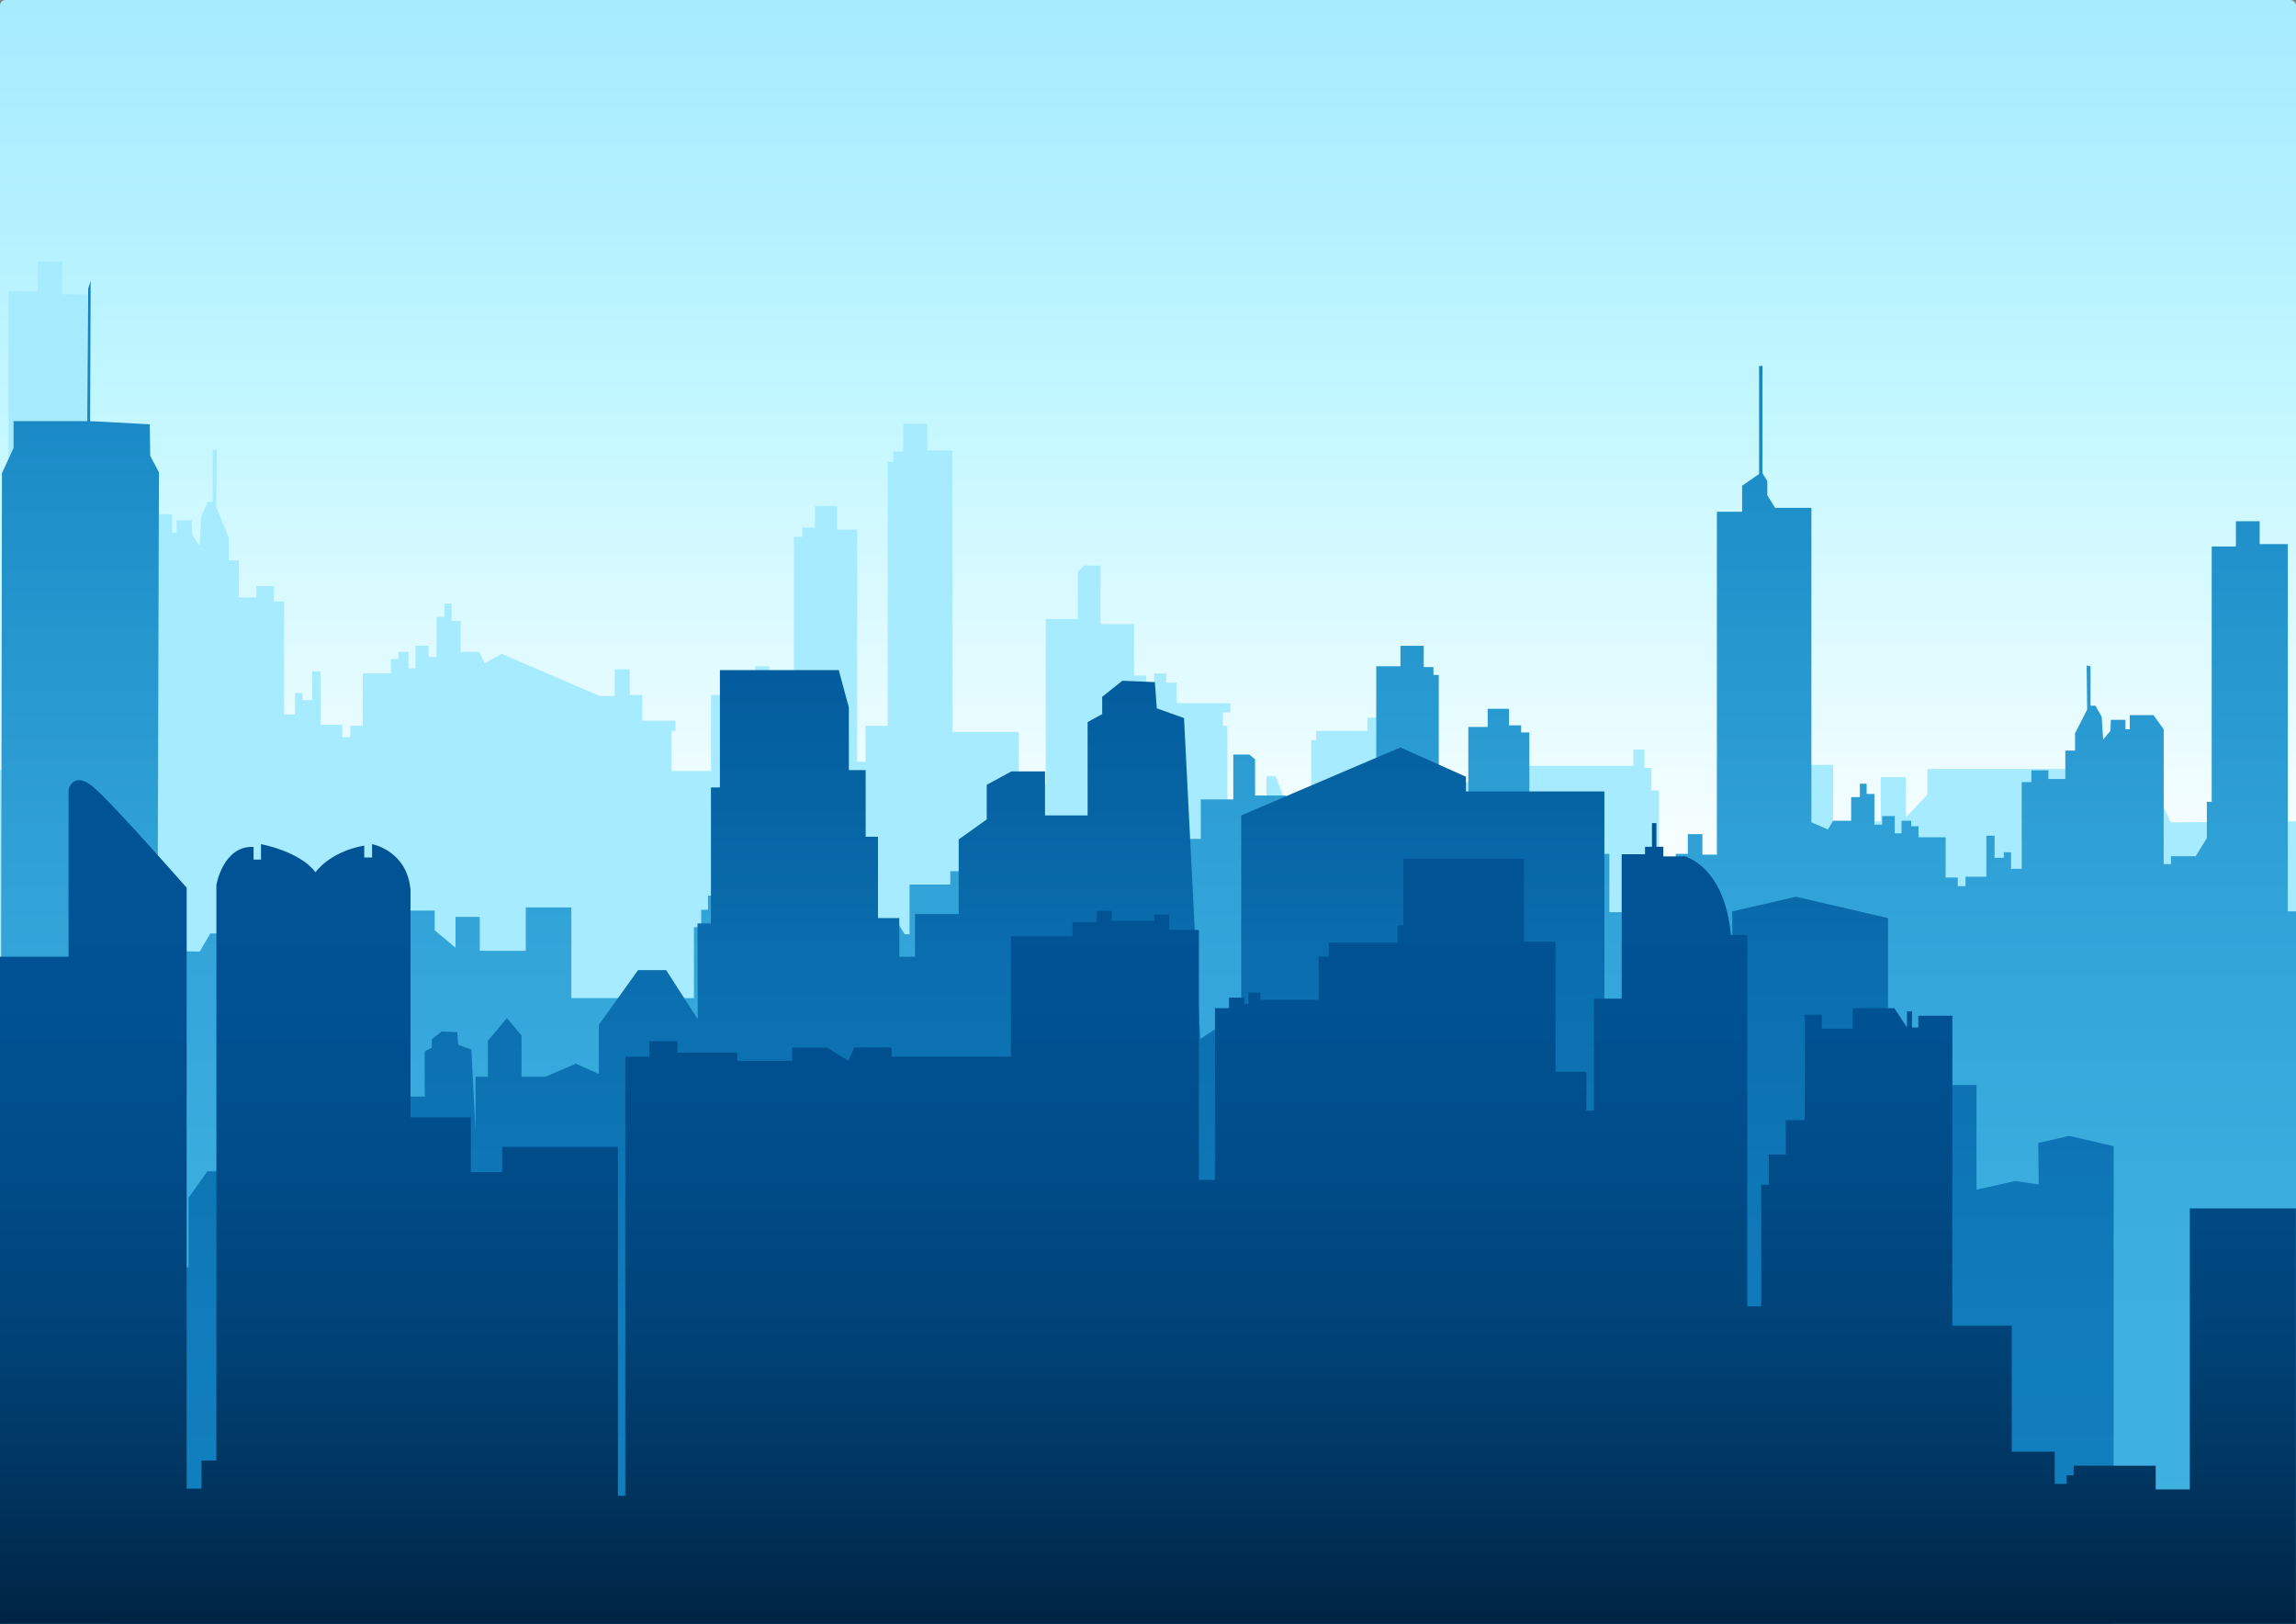<svg id="Foreground" xmlns="http://www.w3.org/2000/svg" xmlns:xlink="http://www.w3.org/1999/xlink" viewBox="0 0 1190.55 841.89"><rect x="0" y="0" width="1190.55" height="841.89" fill="#808080" stroke="none"/><defs><style>.cls-1{fill:url(#linear-gradient);}.cls-2{fill:#a6ebff;}.cls-2,.cls-3{fill-rule:evenodd;}.cls-3{fill:url(#linear-gradient-2);}.cls-4{fill:url(#linear-gradient-3);}.cls-5{fill:url(#linear-gradient-4);}</style><linearGradient id="linear-gradient" x1="595.28" y1="841.89" x2="595.28" y2="-3.41" gradientUnits="userSpaceOnUse"><stop offset="0" stop-color="#fff"/><stop offset="0.44" stop-color="#fff"/><stop offset="0.58" stop-color="#e2fbff"/><stop offset="0.75" stop-color="#c2f7ff"/><stop offset="0.87" stop-color="#b2f0ff"/><stop offset="1" stop-color="#a6ebff"/></linearGradient><linearGradient id="linear-gradient-2" x1="595.28" y1="841.89" x2="595.28" y2="145.61" gradientUnits="userSpaceOnUse"><stop offset="0" stop-color="#40b3e3"/><stop offset="0.28" stop-color="#3cafe0"/><stop offset="0.56" stop-color="#31a2d7"/><stop offset="0.85" stop-color="#1e8ec9"/><stop offset="1" stop-color="#1280bf"/></linearGradient><linearGradient id="linear-gradient-3" x1="576.37" y1="844" x2="576.37" y2="293.95" gradientUnits="userSpaceOnUse"><stop offset="0" stop-color="#1280bf"/><stop offset="0.29" stop-color="#107cbb"/><stop offset="0.61" stop-color="#0b6faf"/><stop offset="0.93" stop-color="#025a9b"/><stop offset="1" stop-color="#005496"/></linearGradient><linearGradient id="linear-gradient-4" x1="595.27" y1="841.89" x2="595.27" y2="404.46" gradientUnits="userSpaceOnUse"><stop offset="0" stop-color="#002442"/><stop offset="0.17" stop-color="#003560"/><stop offset="0.35" stop-color="#004378"/><stop offset="0.54" stop-color="#004c89"/><stop offset="0.74" stop-color="#005293"/><stop offset="1" stop-color="#005496"/></linearGradient></defs><title>blue_skyline</title><rect class="cls-1" width="1190.55" height="841.89" rx="2.83"/><polygon class="cls-2" points="1190.55 773.89 1190.55 425.82 1125.63 426.36 1119.91 414.11 1113.4 414.11 1113.4 425.29 1084.52 425.29 1084.52 406.12 1073.07 406.12 1073.07 398.66 999.43 398.66 999.43 411.98 988.24 423.69 988.24 402.92 975.23 402.92 975.23 425.82 950.52 425.82 950.52 396.53 926.06 396.53 926.06 457.78 881.82 457.78 860.23 457.78 860.23 409.85 856.32 409.85 856.32 398.13 852.68 398.13 852.68 388.55 846.96 388.55 846.96 397.07 843.05 397.07 770.2 397.07 770.2 405.59 751.46 405.59 747.04 414.64 744.44 414.64 744.44 381.09 722.58 381.09 722.58 372.04 709.05 372.04 709.05 378.96 682.51 378.96 682.51 383.75 679.91 383.75 679.91 422.63 669.24 422.63 661.43 402.39 656.75 402.39 656.75 421.56 646.08 421.56 646.08 415.17 636.45 415.17 636.45 376.3 634.11 376.3 634.11 369.37 638.01 369.37 638.01 364.58 610.17 364.58 610.17 353.93 604.71 353.93 604.71 349.14 598.46 349.14 598.46 362.45 594.3 362.45 594.3 350.2 588.05 350.2 588.05 323.57 570.62 323.57 570.62 293.22 562.03 293.22 558.91 296.41 558.91 320.91 542.26 320.91 542.26 406.65 536.27 406.65 536.27 430.08 528.21 430.08 528.21 379.49 493.86 379.49 493.86 233.57 480.85 233.57 480.85 219.72 468.36 219.72 468.36 234.1 463.16 234.1 463.16 239.43 460.3 239.43 460.3 376.3 448.85 376.3 448.85 394.94 444.43 394.94 444.43 274.58 434.02 274.58 434.02 262.33 422.57 262.33 422.57 273.51 416.06 273.51 416.06 278.31 411.64 278.31 411.64 355.52 398.89 355.52 398.89 345.41 391.6 345.41 391.6 351.8 384.58 351.8 384.58 360.32 368.7 360.32 368.7 399.73 348.15 399.73 348.15 378.96 350.23 378.96 350.23 373.63 333.06 373.63 333.06 360.32 326.55 360.32 326.55 347 318.75 347 318.75 360.85 310.94 360.85 260.2 339.02 251.35 343.81 248.49 337.95 238.87 337.95 238.87 321.98 234.18 321.98 234.18 312.92 230.54 312.92 230.54 319.85 226.38 319.85 226.38 340.62 222.21 340.62 222.21 334.76 215.45 334.76 215.45 346.47 211.81 346.47 211.81 337.95 206.6 337.95 206.6 341.68 202.7 341.68 202.7 349.14 188.13 349.14 188.13 376.3 181.62 376.3 181.62 382.15 177.46 382.15 177.46 375.76 166.27 375.76 166.27 348.07 161.85 348.07 161.85 362.98 156.9 362.98 156.9 359.25 153 359.25 153 370.44 147.27 370.44 147.27 311.86 142.07 311.86 142.07 303.87 132.96 303.87 132.96 309.73 123.86 309.73 123.86 290.55 118.65 290.55 118.65 278.84 112.15 262.86 112.41 233.04 110.33 233.57 110.33 260.2 107.72 260.2 104.34 267.65 103.56 283.1 99.66 277.24 99.4 269.79 91.59 269.79 91.59 276.18 89.25 276.18 89.25 266.59 76.5 266.59 71.04 276.18 71.04 367.24 67.13 367.24 67.13 361.92 58.55 361.92 53.86 361.92 47.88 349.67 47.88 325.17 45.27 325.17 45.27 152.62 32.27 152.62 32.27 135.58 19.52 135.58 19.52 151.03 4.42 151.03 4.42 399.2 0 399.2 0 773.89 1190.55 773.89"/><polygon class="cls-3" points="0 841.89 1.01 245.31 7.04 232.24 7.04 218.34 45.23 218.34 45.73 149.69 46.99 145.61 46.74 218.34 77.64 219.98 77.9 236.32 82.42 244.9 81.67 492.94 103.53 493.35 109.06 483.95 115.34 483.95 115.34 492.53 143.23 492.53 143.23 477.82 154.28 477.82 154.28 472.1 225.4 472.1 225.4 482.31 236.2 491.3 236.2 475.37 248.76 475.37 248.76 492.94 272.64 492.94 272.64 470.46 296.26 470.46 296.26 517.46 338.97 517.46 359.83 517.46 359.83 480.68 363.6 480.68 363.6 471.69 367.12 471.69 367.12 464.33 372.64 464.33 372.64 470.87 376.41 470.87 446.77 470.87 446.77 477.41 464.86 477.41 469.13 484.36 471.65 484.36 471.65 458.61 492.75 458.61 492.75 451.67 505.82 451.67 505.82 456.98 531.45 456.98 531.45 460.66 533.97 460.66 533.97 490.49 544.27 490.49 551.8 474.96 556.33 474.96 556.33 489.67 566.63 489.67 566.63 484.76 575.93 484.76 575.93 454.94 578.19 454.94 578.19 449.62 574.42 449.62 574.42 445.95 601.31 445.95 601.31 437.77 606.58 437.77 606.58 434.1 612.61 434.1 612.61 444.31 616.63 444.31 616.63 434.91 622.66 434.91 622.66 414.48 639.5 414.48 639.5 391.19 647.79 391.19 650.81 393.64 650.81 412.44 666.89 412.44 666.89 478.23 672.67 478.23 672.67 496.21 680.46 496.21 680.46 457.39 713.63 457.39 713.63 345.43 726.19 345.43 726.19 334.8 738.25 334.8 738.25 345.83 743.28 345.83 743.28 349.92 746.04 349.92 746.04 454.94 757.1 454.94 757.1 469.24 761.37 469.24 761.37 376.89 771.42 376.89 771.42 367.49 782.48 367.49 782.48 376.07 788.76 376.07 788.76 379.75 793.03 379.75 793.03 439 805.34 439 805.34 431.24 812.38 431.24 812.38 436.14 819.16 436.14 819.16 442.68 834.49 442.68 834.49 472.92 854.34 472.92 854.34 456.98 852.33 456.98 852.33 452.89 868.92 452.89 868.92 442.68 875.2 442.68 875.2 432.46 882.74 432.46 882.74 443.08 890.27 443.08 890.27 265.33 903.34 265.33 903.34 251.85 912.14 245.72 912.14 189.74 913.89 189.74 913.89 245.31 916.41 249.4 916.41 256.75 920.43 263.29 939.27 263.29 939.27 426.33 947.82 430.01 950.58 425.51 959.88 425.51 959.88 413.26 964.4 413.26 964.4 406.31 967.92 406.31 967.92 411.62 971.94 411.62 971.94 427.56 975.96 427.56 975.96 423.06 982.49 423.06 982.49 432.05 986.01 432.05 986.01 425.51 991.04 425.51 991.04 428.38 994.81 428.38 994.81 434.1 1008.88 434.1 1008.88 454.94 1015.16 454.94 1015.16 459.43 1019.18 459.43 1019.18 454.53 1029.98 454.53 1029.98 433.28 1034.26 433.28 1034.26 444.72 1039.03 444.72 1039.03 441.86 1042.8 441.86 1042.8 450.44 1048.33 450.44 1048.33 405.49 1053.35 405.49 1053.35 399.36 1062.15 399.36 1062.15 403.86 1070.94 403.86 1070.94 389.15 1075.97 389.15 1075.97 380.16 1082.25 367.9 1082 345.02 1084.01 345.43 1084.01 365.86 1086.52 365.86 1089.79 371.58 1090.54 383.43 1094.31 378.93 1094.56 373.21 1102.1 373.21 1102.1 378.11 1104.36 378.11 1104.36 370.76 1116.68 370.76 1121.95 378.11 1121.95 447.99 1125.72 447.99 1125.72 443.9 1134.02 443.9 1138.54 443.9 1144.32 434.5 1144.32 415.71 1146.83 415.71 1146.83 283.31 1159.39 283.31 1159.39 270.24 1171.71 270.24 1171.71 282.09 1186.28 282.09 1186.28 472.51 1190.55 472.51 1190.55 841.89 0 841.89"/><polygon class="cls-4" points="760.14 410.31 831.93 410.31 831.93 522.59 873.78 513.31 898.64 517.06 898.2 472.52 931.33 464.92 979 475.98 979 553.82 990.2 558.82 990.2 562.5 1024.89 562.5 1024.89 616.77 1045.12 612.28 1057.14 614.1 1056.92 592.57 1072.94 588.89 1096 594.24 1096 841.89 56.74 841.89 56.74 664.4 66.85 655.72 66.85 634 69.94 634 69.94 624.98 74.71 619.3 78.36 623.64 78.36 634 85.39 634 85.39 657.05 97.75 657.05 97.75 620.97 107.58 607.27 114.61 607.27 122.54 619.55 122.47 595.58 125.84 595.58 125.84 561.5 128.09 561.5 128.09 532.1 157.87 532.1 160.4 541.45 160.4 557.15 164.62 557.15 164.62 573.86 167.71 573.86 167.71 594.24 173.04 594.24 173.04 603.93 176.98 603.93 176.98 593.24 187.94 593.24 187.94 574.53 194.96 569.52 194.96 560.83 201.14 557.49 209.57 557.49 209.57 568.51 220.25 568.51 220.25 545.13 223.9 543.12 223.9 538.78 228.96 534.77 237.1 535.1 237.58 541.67 244.41 544.12 246.59 587.08 246.59 558.24 252.98 558.24 252.98 539.58 262.86 527.82 270.42 536.81 270.42 558.24 282.79 558.24 298.63 551.47 310.53 556.79 310.53 531.28 330.87 502.94 345.4 502.94 361.81 528.36 361.68 478.75 368.65 478.75 368.65 408.24 373.3 408.24 373.3 347.41 434.92 347.41 440.15 366.76 440.15 399.25 448.87 399.25 448.87 433.81 455.26 433.81 455.26 475.98 466.31 475.98 466.31 496.03 474.45 496.03 474.45 473.91 497.12 473.91 497.12 435.2 511.65 424.83 511.65 406.86 524.44 399.94 541.87 399.94 541.87 422.75 563.96 422.75 563.96 374.37 571.52 370.22 571.52 361.24 581.98 352.94 598.84 353.63 599.83 367.23 613.95 372.29 622.38 538.63 638.95 527.82 643.6 529.93 643.6 422.75 726.14 387.5 760.14 402.71 760.14 410.31"/><path class="cls-5" d="M683.75,518.28V495.92H689v-7.26h35.68v-8.93h3v-34.6h62.53v43h16.37v67.52h16v20.09h3.93v-58H840.9V442.9H853V439h3.6V426.72h2.29V439h3.6v5h11.13s20.63,5,23.9,40.73h8.52V677.28h7.2V614.22h3.93V598.59H926V580.74h9.82V526.05h8.84v7.25h16V522.7h21.61l6.55,10v-8.37h2.62v8.37h3.27V526.6h17.68V687.32h30.77v65.29h22.27v16.74h6.22v-4.47h3.6v-5h42.56v12.28h17.68V626.49h55v215.4H0V496H35.55V409.15s2.57-9.49,12.42-1.46,48.82,52.56,48.82,52.56V771.81h7.71v-14.6h7.71V458.79s3.43-20.44,19.27-19.72v6.58h3.86v-8s20.13,3.65,28.26,14.59c0,0,7.07-10.58,25.27-13.86v6.2h4.07v-6.93s18.2,3.28,19.92,23.72v117.9h31.26V607.7H260.4V594.56h60v180.9h3.85V547.85h12.42v-8h14.56v5.84h31.06V550h28.48V543.1h18L439.85,550l3.21-6.94h19.27v4.75h61.89V485.43h31.91v-7.3h12.63v-5.84h7.71v5.11h22.06v-3.28h7.71v8h15.42V611.72H630V522.66h7.28v-5.47h7.92v3.28h2.14v-5.84h6.21v3.65h30.19Z" transform="translate(0 0)"/></svg>